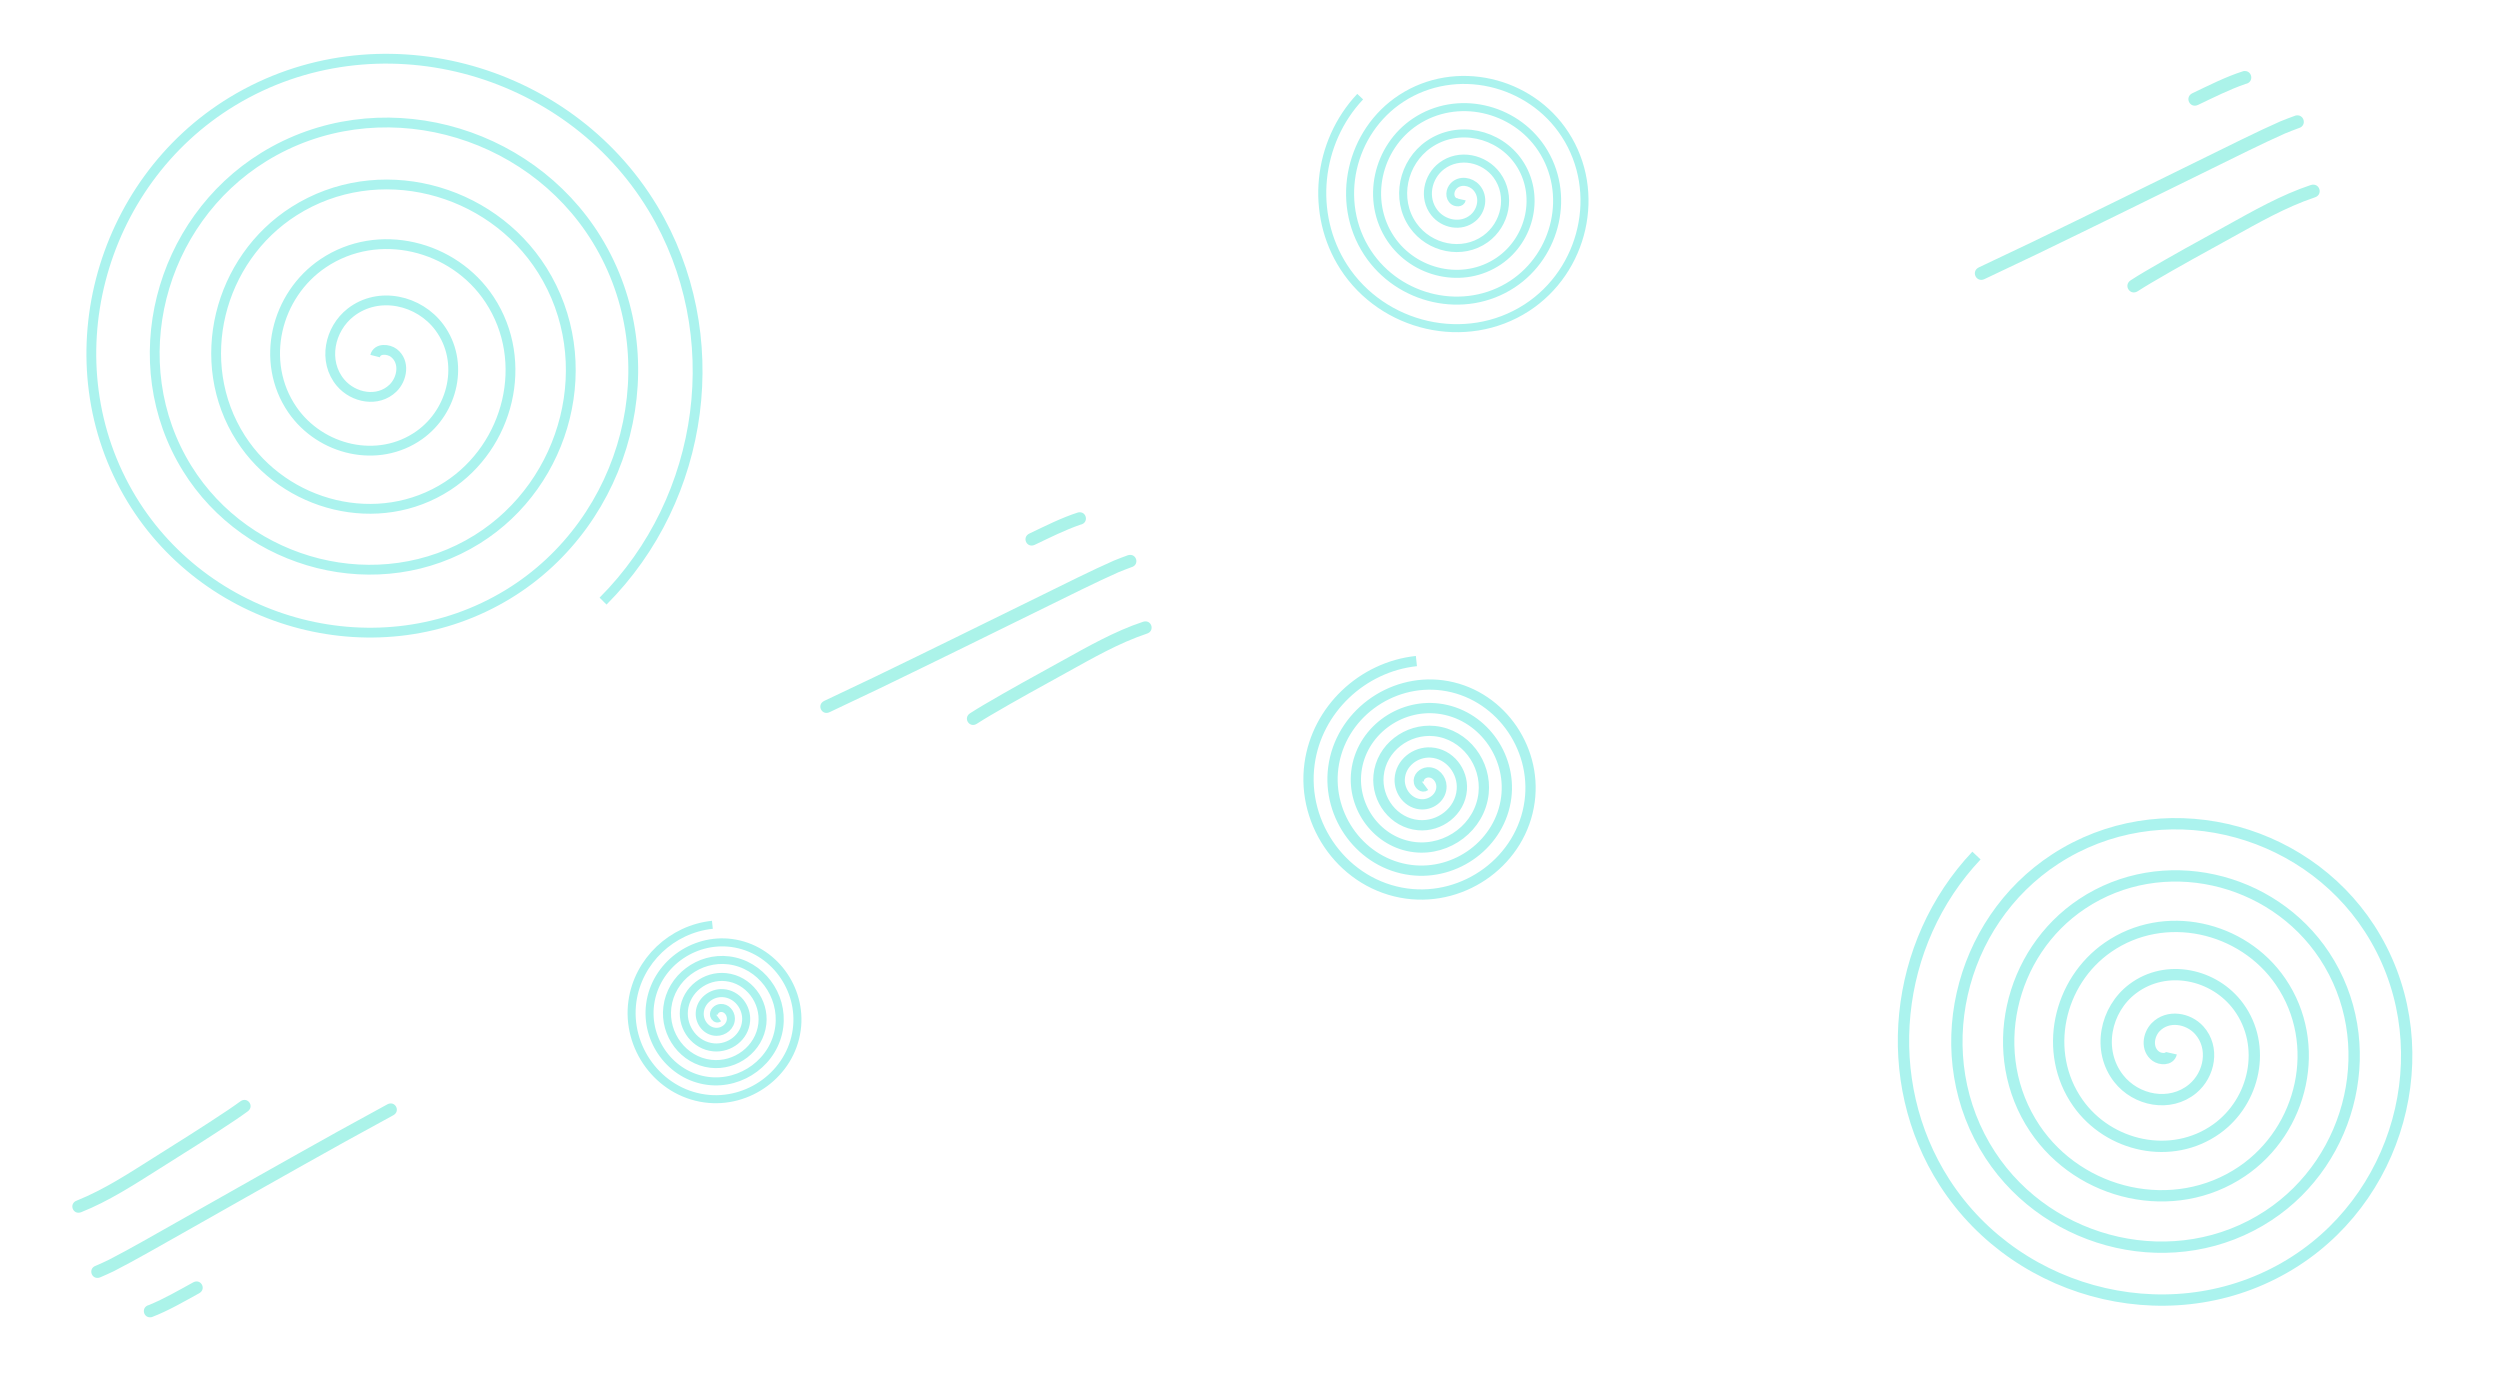 <?xml version="1.0" encoding="UTF-8" standalone="no"?>
<svg
   xmlns:osb="http://www.openswatchbook.org/uri/2009/osb"
   xmlns:dc="http://purl.org/dc/elements/1.1/"
   xmlns:cc="http://creativecommons.org/ns#"
   xmlns:rdf="http://www.w3.org/1999/02/22-rdf-syntax-ns#"
   xmlns:svg="http://www.w3.org/2000/svg"
   xmlns="http://www.w3.org/2000/svg"
   xmlns:sodipodi="http://sodipodi.sourceforge.net/DTD/sodipodi-0.dtd"
   xmlns:inkscape="http://www.inkscape.org/namespaces/inkscape"
   width="450"
   height="250"
   viewBox="0 0 119.062 66.146"
   version="1.1"
   id="svg8"
   inkscape:version="1.0.1 (3bc2e813f5, 2020-09-07)"
   sodipodi:docname="_BG.svg"
   inkscape:export-filename="D:\_Personal(Clark)\Downloads\_cert_talline\jpg\App Abaca\UI\vector\icons\_BG.png"
   inkscape:export-xdpi="96"
   inkscape:export-ydpi="96">
  <defs
     id="defs2">
    <linearGradient
       id="linearGradient3311"
       osb:paint="solid">
      <stop
         style="stop-color:#f5dfbb;stop-opacity:1;"
         offset="0"
         id="stop3309" />
    </linearGradient>
    <marker
       style="overflow:visible"
       id="Arrow1Lstart"
       refX="0"
       refY="0"
       orient="auto"
       inkscape:stockid="Arrow1Lstart"
       inkscape:isstock="true">
      <path
         transform="matrix(0.8,0,0,0.8,10,0)"
         style="fill:#f5dfbb;fill-opacity:1;fill-rule:evenodd;stroke:#f5dfbb;stroke-width:1pt;stroke-opacity:1"
         d="M 0,0 5,-5 -12.5,0 5,5 Z"
         id="path881" />
    </marker>
  </defs>
  <sodipodi:namedview
     id="base"
     pagecolor="#ffffff"
     bordercolor="#666666"
     borderopacity="1.0"
     inkscape:pageopacity="0.0"
     inkscape:pageshadow="2"
     inkscape:zoom="1.6701291"
     inkscape:cx="236.88117"
     inkscape:cy="180.63613"
     inkscape:document-units="mm"
     inkscape:current-layer="layer2"
     inkscape:document-rotation="0"
     showgrid="false"
     units="px"
     inkscape:window-width="1920"
     inkscape:window-height="1001"
     inkscape:window-x="-9"
     inkscape:window-y="-9"
     inkscape:window-maximized="1"
     showguides="true"
     inkscape:guide-bbox="true">
    <sodipodi:guide
       position="-69.872,74.69"
       orientation="1,0"
       id="guide855" />
  </sodipodi:namedview>
  <g
     inkscape:label="Layer 1"
     inkscape:groupmode="layer"
     id="layer1"
     style="display:inline;mix-blend-mode:normal" />
  <g
     inkscape:groupmode="layer"
     id="layer2"
     inkscape:label="Layer 2"
     style="display:inline;opacity:1">
    <path
       sodipodi:type="spiral"
       style="fill:none;fill-rule:evenodd;stroke:#abf3ee;stroke-width:0.467;stroke-miterlimit:4;stroke-dasharray:none;stroke-opacity:1"
       id="path851"
       sodipodi:cx="18.013803"
       sodipodi:cy="17.227255"
       sodipodi:expansion="1.12"
       sodipodi:revolution="5.6300001"
       sodipodi:radius="15.639305"
       sodipodi:argument="-34.557518"
       sodipodi:t0="0.029999999"
       d="m 17.864,16.958 c 0.101,-0.397 0.644,-0.34 0.894,-0.147 0.542,0.42 0.403,1.24 -0.042,1.672 -0.719,0.697 -1.886,0.466 -2.495,-0.254 -0.862,-1.021 -0.529,-2.563 0.481,-3.349 1.33,-1.034 3.263,-0.593 4.228,0.718 1.21,1.644 0.658,3.981 -0.962,5.127 -1.964,1.39 -4.713,0.723 -6.044,-1.212 -1.573,-2.289 -0.789,-5.459 1.468,-6.976 2.619,-1.759 6.216,-0.856 7.921,1.729 1.948,2.953 0.923,6.984 -1.994,8.879 -3.29,2.138 -7.761,0.99 -9.848,-2.262 -2.331,-3.632 -1.059,-8.547 2.534,-10.828 3.976,-2.525 9.34,-1.127 11.817,2.809 2.721,4.324 1.196,10.141 -3.087,12.815 C 18.061,28.597 11.787,26.944 8.915,22.312 5.797,17.283 7.58,10.548 12.565,7.476 17.95,4.157 25.149,6.071 28.422,11.411 31.943,17.155 29.898,24.822 24.2,28.298 18.094,32.022 9.957,29.844 6.277,23.785 2.349,17.317 4.659,8.706 11.081,4.821 17.916,0.686 27.003,3.131 31.094,9.918 34.69,15.884 33.622,23.723 28.72,28.628" />
    <path
       sodipodi:type="spiral"
       style="fill:none;fill-rule:evenodd;stroke:#abf3ee;stroke-width:0.65;stroke-miterlimit:4;stroke-dasharray:none;stroke-opacity:1"
       id="path855"
       sodipodi:cx="70.163696"
       sodipodi:cy="40.816341"
       sodipodi:expansion="1.12"
       sodipodi:revolution="5.6300001"
       sodipodi:radius="15.639305"
       sodipodi:argument="-34.557518"
       sodipodi:t0="0.029999999"
       d="m 70.013,40.547 c 0.101,-0.397 0.644,-0.34 0.894,-0.147 0.542,0.42 0.403,1.24 -0.042,1.672 -0.719,0.697 -1.886,0.466 -2.495,-0.254 -0.862,-1.021 -0.529,-2.563 0.481,-3.349 1.33,-1.034 3.263,-0.593 4.228,0.718 1.21,1.644 0.658,3.981 -0.962,5.127 -1.964,1.39 -4.713,0.723 -6.044,-1.212 -1.573,-2.289 -0.789,-5.459 1.468,-6.976 2.619,-1.759 6.216,-0.856 7.921,1.729 1.948,2.953 0.923,6.984 -1.994,8.879 -3.29,2.138 -7.761,0.99 -9.848,-2.262 -2.331,-3.632 -1.059,-8.547 2.534,-10.828 3.976,-2.525 9.34,-1.127 11.817,2.809 2.721,4.324 1.196,10.141 -3.087,12.815 -4.675,2.919 -10.949,1.265 -13.821,-3.367 -3.118,-5.029 -1.335,-11.764 3.65,-14.836 5.385,-3.319 12.584,-1.405 15.858,3.935 3.521,5.744 1.476,13.411 -4.223,16.887 -6.105,3.724 -14.243,1.547 -17.922,-4.512 -3.929,-6.469 -1.618,-15.08 4.804,-18.965 6.835,-4.134 15.922,-1.69 20.013,5.097 3.596,5.966 2.528,13.805 -2.375,18.71"
       transform="matrix(-0.829,0.024,-0.024,-0.829,162.422,82.093)" />
    <path
       sodipodi:type="spiral"
       style="display:inline;opacity:1;fill:none;fill-rule:evenodd;stroke:#abf3ee;stroke-width:0.884;stroke-miterlimit:4;stroke-dasharray:none;stroke-opacity:1"
       id="path855-3"
       sodipodi:cx="70.163696"
       sodipodi:cy="40.816341"
       sodipodi:expansion="1.12"
       sodipodi:revolution="5.6300001"
       sodipodi:radius="15.639305"
       sodipodi:argument="-34.557518"
       sodipodi:t0="0.029999999"
       d="m 70.013,40.547 c 0.101,-0.397 0.644,-0.34 0.894,-0.147 0.542,0.42 0.403,1.24 -0.042,1.672 -0.719,0.697 -1.886,0.466 -2.495,-0.254 -0.862,-1.021 -0.529,-2.563 0.481,-3.349 1.33,-1.034 3.263,-0.593 4.228,0.718 1.21,1.644 0.658,3.981 -0.962,5.127 -1.964,1.39 -4.713,0.723 -6.044,-1.212 -1.573,-2.289 -0.789,-5.459 1.468,-6.976 2.619,-1.759 6.216,-0.856 7.921,1.729 1.948,2.953 0.923,6.984 -1.994,8.879 -3.29,2.138 -7.761,0.99 -9.848,-2.262 -2.331,-3.632 -1.059,-8.547 2.534,-10.828 3.976,-2.525 9.34,-1.127 11.817,2.809 2.721,4.324 1.196,10.141 -3.087,12.815 -4.675,2.919 -10.949,1.265 -13.821,-3.367 -3.118,-5.029 -1.335,-11.764 3.65,-14.836 5.385,-3.319 12.584,-1.405 15.858,3.935 3.521,5.744 1.476,13.411 -4.223,16.887 -6.105,3.724 -14.243,1.547 -17.922,-4.512 -3.929,-6.469 -1.618,-15.08 4.804,-18.965 6.835,-4.134 15.922,-1.69 20.013,5.097 3.596,5.966 2.528,13.805 -2.375,18.71"
       transform="matrix(-0.432,0.013,-0.013,-0.432,100.392,26.109)" />
    <path
       sodipodi:type="spiral"
       style="display:inline;opacity:1;fill:none;fill-rule:evenodd;stroke:#abf3ee;stroke-width:1.306;stroke-miterlimit:4;stroke-dasharray:none;stroke-opacity:1"
       id="path855-3-4"
       sodipodi:cx="70.163696"
       sodipodi:cy="40.816341"
       sodipodi:expansion="1.12"
       sodipodi:revolution="5.6300001"
       sodipodi:radius="15.639305"
       sodipodi:argument="-34.557518"
       sodipodi:t0="0.029999999"
       d="m 70.013,40.547 c 0.101,-0.397 0.644,-0.34 0.894,-0.147 0.542,0.42 0.403,1.24 -0.042,1.672 -0.719,0.697 -1.886,0.466 -2.495,-0.254 -0.862,-1.021 -0.529,-2.563 0.481,-3.349 1.33,-1.034 3.263,-0.593 4.228,0.718 1.21,1.644 0.658,3.981 -0.962,5.127 -1.964,1.39 -4.713,0.723 -6.044,-1.212 -1.573,-2.289 -0.789,-5.459 1.468,-6.976 2.619,-1.759 6.216,-0.856 7.921,1.729 1.948,2.953 0.923,6.984 -1.994,8.879 -3.29,2.138 -7.761,0.99 -9.848,-2.262 -2.331,-3.632 -1.059,-8.547 2.534,-10.828 3.976,-2.525 9.34,-1.127 11.817,2.809 2.721,4.324 1.196,10.141 -3.087,12.815 -4.675,2.919 -10.949,1.265 -13.821,-3.367 -3.118,-5.029 -1.335,-11.764 3.65,-14.836 5.385,-3.319 12.584,-1.405 15.858,3.935 3.521,5.744 1.476,13.411 -4.223,16.887 -6.105,3.724 -14.243,1.547 -17.922,-4.512 -3.929,-6.469 -1.618,-15.08 4.804,-18.965 6.835,-4.134 15.922,-1.69 20.013,5.097 3.596,5.966 2.528,13.805 -2.375,18.71"
       transform="matrix(-0.291,-0.235,0.235,-0.291,78.718,65.682)"
       inkscape:transform-center-x="-1.1916647"
       inkscape:transform-center-y="0.72930131" />
    <path
       sodipodi:type="spiral"
       style="display:inline;opacity:1;fill:none;fill-rule:evenodd;stroke:#abf3ee;stroke-width:1.368;stroke-miterlimit:4;stroke-dasharray:none;stroke-opacity:1"
       id="path855-3-4-1"
       sodipodi:cx="70.163696"
       sodipodi:cy="40.816341"
       sodipodi:expansion="1.12"
       sodipodi:revolution="5.6300001"
       sodipodi:radius="15.639305"
       sodipodi:argument="-34.557518"
       sodipodi:t0="0.029999999"
       d="m 70.013,40.547 c 0.101,-0.397 0.644,-0.34 0.894,-0.147 0.542,0.42 0.403,1.24 -0.042,1.672 -0.719,0.697 -1.886,0.466 -2.495,-0.254 -0.862,-1.021 -0.529,-2.563 0.481,-3.349 1.33,-1.034 3.263,-0.593 4.228,0.718 1.21,1.644 0.658,3.981 -0.962,5.127 -1.964,1.39 -4.713,0.723 -6.044,-1.212 -1.573,-2.289 -0.789,-5.459 1.468,-6.976 2.619,-1.759 6.216,-0.856 7.921,1.729 1.948,2.953 0.923,6.984 -1.994,8.879 -3.29,2.138 -7.761,0.99 -9.848,-2.262 -2.331,-3.632 -1.059,-8.547 2.534,-10.828 3.976,-2.525 9.34,-1.127 11.817,2.809 2.721,4.324 1.196,10.141 -3.087,12.815 -4.675,2.919 -10.949,1.265 -13.821,-3.367 -3.118,-5.029 -1.335,-11.764 3.65,-14.836 5.385,-3.319 12.584,-1.405 15.858,3.935 3.521,5.744 1.476,13.411 -4.223,16.887 -6.105,3.724 -14.243,1.547 -17.922,-4.512 -3.929,-6.469 -1.618,-15.08 4.804,-18.965 6.835,-4.134 15.922,-1.69 20.013,5.097 3.596,5.966 2.528,13.805 -2.375,18.71"
       transform="matrix(-0.217,-0.176,0.176,-0.217,42.285,69.607)"
       inkscape:transform-center-x="-0.89051408"
       inkscape:transform-center-y="0.54499619" />
    <path
       id="path916-5-6"
       style="display:inline;opacity:1;fill:#abf3e9;fill-opacity:1;stroke:#abf3ee;stroke-width:0;stroke-linecap:round;stroke-linejoin:round;stroke-miterlimit:4;stroke-dasharray:none;stroke-opacity:1"
       inkscape:transform-center-x="1.137606"
       inkscape:transform-center-y="-0.18722801"
       d="m 51.349,24.403 c -0.806,0.257 -1.561,0.645 -2.323,1.006 -0.38,0.18 -0.125,0.718 0.255,0.537 v 0 c 0.715,-0.339 1.424,-0.7 2.174,-0.958 0.414,-0.075 0.307,-0.66 -0.106,-0.585 z m 2.378,2.036 c -0.228,0.088 -0.461,0.165 -0.685,0.263 -0.969,0.423 -2.51,1.193 -3.373,1.617 -2.668,1.31 -5.332,2.625 -8.008,3.918 -0.802,0.381 -1.603,0.761 -2.405,1.142 -0.38,0.18 -0.125,0.718 0.255,0.537 v 0 c 0.803,-0.381 1.606,-0.762 2.409,-1.144 2.677,-1.293 5.343,-2.608 8.011,-3.919 0.882,-0.433 2.348,-1.165 3.326,-1.596 0.204,-0.09 0.417,-0.162 0.625,-0.243 0.406,-0.109 0.252,-0.683 -0.154,-0.574 z m 0.719,3.17 c -1.374,0.456 -2.643,1.187 -3.906,1.884 -1.237,0.681 -2.475,1.36 -3.692,2.077 -0.218,0.132 -0.438,0.26 -0.65,0.4 -0.35,0.232 -0.022,0.728 0.329,0.496 v 0 c 0.203,-0.135 0.415,-0.257 0.624,-0.384 1.212,-0.714 2.445,-1.39 3.677,-2.069 1.225,-0.677 2.456,-1.387 3.787,-1.834 0.403,-0.119 0.235,-0.689 -0.168,-0.57 z M 106.835,3.39 c -0.839,0.267 -1.625,0.671 -2.418,1.047 -0.395,0.188 -0.13,0.747 0.265,0.559 v 0 c 0.744,-0.353 1.483,-0.729 2.263,-0.998 0.431,-0.078 0.32,-0.687 -0.111,-0.609 z m 2.476,2.119 c -0.238,0.091 -0.48,0.172 -0.713,0.273 -1.008,0.441 -2.613,1.242 -3.511,1.683 -2.777,1.364 -5.55,2.733 -8.336,4.078 -0.835,0.396 -1.669,0.793 -2.504,1.189 -0.395,0.188 -0.13,0.747 0.266,0.559 v 0 c 0.836,-0.397 1.672,-0.794 2.507,-1.191 2.787,-1.346 5.561,-2.715 8.339,-4.08 0.918,-0.451 2.444,-1.213 3.462,-1.662 0.213,-0.094 0.434,-0.169 0.65,-0.253 0.423,-0.113 0.263,-0.711 -0.16,-0.598 z m 0.748,3.3 c -1.43,0.475 -2.752,1.235 -4.066,1.961 -1.288,0.709 -2.577,1.415 -3.843,2.162 -0.227,0.137 -0.456,0.27 -0.677,0.417 -0.365,0.242 -0.023,0.758 0.342,0.516 v 0 c 0.212,-0.141 0.432,-0.267 0.649,-0.399 1.261,-0.744 2.546,-1.447 3.828,-2.153 1.275,-0.704 2.557,-1.444 3.942,-1.909 0.42,-0.124 0.245,-0.718 -0.175,-0.594 z M 7.234,62.726 c 0.785,-0.301 1.513,-0.73 2.249,-1.133 0.367,-0.201 0.083,-0.72 -0.284,-0.519 v 0 c -0.69,0.378 -1.374,0.777 -2.104,1.077 -0.407,0.099 -0.267,0.674 0.139,0.575 z m -2.48,-1.885 c 0.222,-0.1 0.448,-0.19 0.665,-0.3 0.938,-0.476 2.425,-1.33 3.258,-1.8 2.574,-1.455 5.145,-2.915 7.729,-4.353 0.774,-0.424 1.549,-0.849 2.323,-1.273 0.367,-0.201 0.083,-0.72 -0.284,-0.519 v 0 c -0.776,0.425 -1.551,0.85 -2.327,1.275 -2.585,1.438 -5.157,2.898 -7.732,4.354 -0.851,0.481 -2.265,1.293 -3.212,1.777 -0.198,0.101 -0.404,0.185 -0.607,0.277 -0.397,0.132 -0.211,0.693 0.186,0.562 z m -0.896,-3.107 c 1.338,-0.532 2.557,-1.331 3.771,-2.096 1.189,-0.748 2.381,-1.493 3.548,-2.276 0.209,-0.143 0.42,-0.283 0.623,-0.435 0.335,-0.251 -0.02,-0.724 -0.355,-0.473 v 0 c -0.194,0.146 -0.398,0.279 -0.597,0.417 -1.162,0.779 -2.349,1.521 -3.534,2.266 -1.178,0.743 -2.36,1.519 -3.656,2.04 -0.394,0.141 -0.194,0.698 0.2,0.557 z" />
  </g>
</svg>
